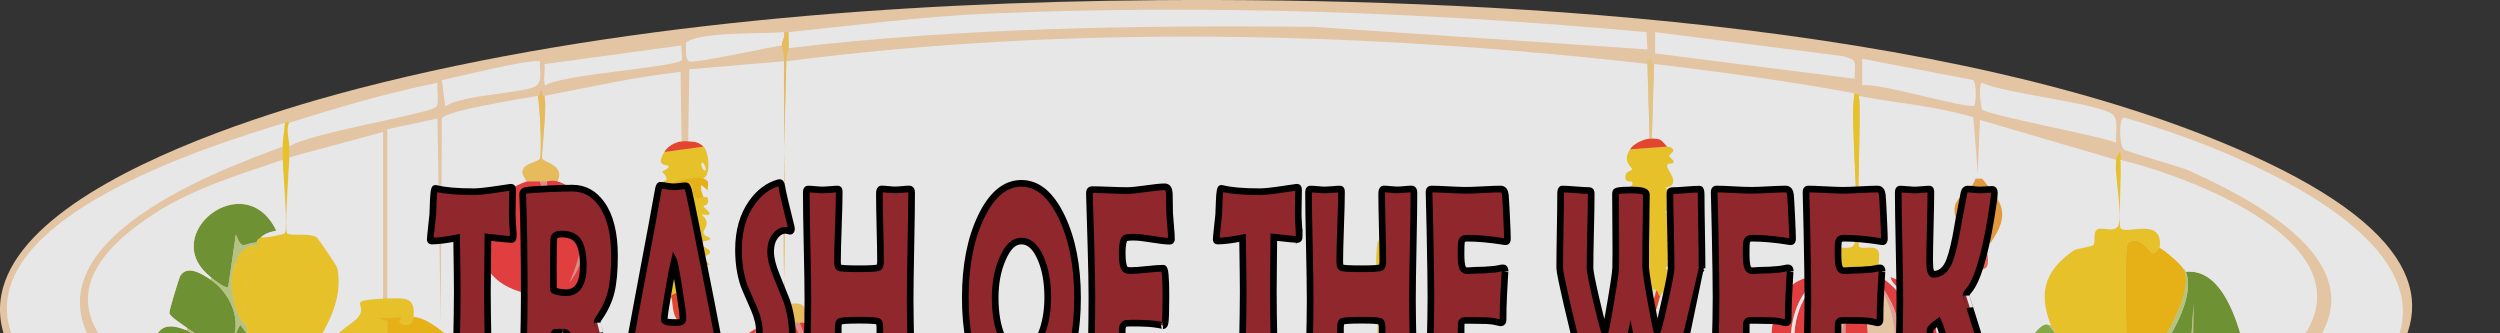 <?xml version="1.0" encoding="UTF-8"?>
<svg id="Layer_1" data-name="Layer 1" xmlns="http://www.w3.org/2000/svg" viewBox="0 0 750 100"><rect x="0" y="0" width="750" height="100" fill="#333333" stroke="none"/>
  <defs>
    <style>
      .cls-1 {
        fill: #f9a63d;
      }

      .cls-2 {
        fill: #fff;
      }

      .cls-3 {
        fill: #f84042;
      }

      .cls-4 {
        fill: #fae574;
      }

      .cls-5 {
        fill: #769e33;
      }

      .cls-6 {
        opacity: .88;
      }

      .cls-7 {
        isolation: isolate;
      }

      .cls-8 {
        fill: #f71a16;
      }

      .cls-9 {
        fill: #90272d;
        stroke: #000;
        stroke-miterlimit: 10;
        stroke-width: 2px;
      }

      .cls-10 {
        fill: #f6aca3;
      }

      .cls-11 {
        fill: #f87e7f;
      }

      .cls-12 {
        fill: #fbd7b2;
      }

      .cls-13 {
        fill: #f97362;
      }

      .cls-14 {
        fill: #8eb84a;
      }

      .cls-15 {
        fill: #f69892;
      }

      .cls-16 {
        fill: #fdcd61;
      }

      .cls-17 {
        fill: #fbf0dc;
      }

      .cls-18 {
        fill: #fbf3fa;
      }

      .cls-19 {
        fill: #fed428;
      }

      .cls-20 {
        fill: #fdc212;
      }

      .cls-21 {
        fill: #c4d68c;
      }

      .cls-22 {
        fill: #fbd68e;
      }

      .cls-23 {
        fill: #fa492d;
      }

      .cls-24 {
        fill: #fccb96;
      }
    </style>
  </defs>
  <g class="cls-6">
    <path class="cls-12" d="M346.76.05c96.08-.74,238.65,5.93,328.31,46.34,106.51,48.01,12.54,91.99-41.86,107.87-103.77,30.29-234.63,34.99-341.39,29.57-63.15-3.21-231.65-19.09-279.26-66.32C-39.16,66.2,84,32.62,108.05,26.42,183.31,7.02,269.69.65,346.76.06h0Z"/>
    <path class="cls-2" d="M85.49,36.81c-.07,2.49-.66,4.65-.66,7.19-20.08,7.38-85.85,31.43-50.68,67.12,39.36,39.95,185.61,55.57,238.71,59.13,96.21,6.44,203.15,3.41,298.22-15.18,38.43-7.52,205.6-50.14,85.67-103.87-2.94-1.32-18.83-5.62-19.62-6.39-1.26-1.23-1.62-8.85,0-9.59,47.19,13.46,135.88,53.94,43.16,99.08-108.56,52.86-313.68,53.76-430.99,43.95-55.75-4.66-191.04-21.04-234.13-61.53C-32.52,71.91,63.65,43.63,85.48,36.81h0Z"/>
    <path class="cls-2" d="M236.56,14.43c.16-1.55-.11-3.23,0-4.79,19.48-1.99,40.29-4.74,60.5-5.59,65.61-2.78,131.49-.38,196.85,5.59l.33,5.19-100.39-6.79c-52.51-.47-105.06.23-157.29,6.39h0Z"/>
    <path class="cls-19" d="M86.8,36.81c-1.12,2.15.05,4.94,0,7.19-.02,1.13.02,2.2,0,3.19-.05,3.31-1.51,21.29-.66,22.77.56.96,6.53-.2,8.83,1.2.43.27,6.09,8.61,6.21,9.19,2.14,10.39-4.18,19-8.5,26.77-2.53,1.53-1.84,2.31-1.96,2.39-1.55,1.06-5.2,4.39-6.87,3.99-.58-.14-7.69-9.35-8.18-10.39-.09-.2-.6-1.44-.66-1.6-.46-1.32-1.12-2.62-1.31-3.99-1.03-7.67.65-14.89,2.62-21.97-1.21-1.05-6.38,5.47-6.54,5.99,1.14-5.26,3.42-8.38,8.18-7.99l-.98-.8c-.01-.98.84-1.2,1.31-1.6,1.13.41,6.98-.83,7.19-1.2.94-1.62-.6-18.79-.66-21.97-.02-1.25,0-2.73,0-3.99,0-2.54.58-4.7.66-7.19,1.17-.37.95.11,1.31,0h0Z"/>
    <path class="cls-12" d="M234.6,13.63c.01.59.73,2.73.66,4.79l-28.45,2.39-.33,21.57c-.63-.04-1.33-.07-1.96,0l-.33-20.78c-13.74,1.51-27.29,4.6-40.88,7.19-.91.18-.53-1.68-.98-1.6-.55.11.08,1.39-.98,1.6-3.78.75-27.95,4.37-28.78,6.79l-.33,61.93-.98-61.93-15.04,3.19v50.74c-.43-.03-.88-.03-1.31,0v-49.94l-28.12,7.59c.02-.99-.02-2.07,0-3.19,5.17-3.93,42.62-9.95,44.15-11.98.82-1.09.08-5.49.33-7.19.61-.13.7-.68,1.31-.8l.98,7.99c4.46-3.68,24.81-4.02,27.47-6.39,1.9-1.69.63-5.04.98-7.19.27.1,1.28.72,1.31.8.43,1.2-.58,5.66.33,6.39,4.72-3.33,39.76-5.46,40.88-7.59.3-.59-.3-3.85,0-4.39.04-.07,1.12-.62,1.31-.8.09,1.46-.49,4.99.98,5.59,1.63.67,24.1-4.29,27.8-4.79h0Z"/>
    <path class="cls-2" d="M496.53,9.64l56.24,7.19c4.48,1.24,3.7,1.19,3.6,6.79l-59.84-7.59s0-6.39,0-6.39Z"/>
    <path class="cls-2" d="M131.27,24.82c-.25,1.7.49,6.1-.33,7.19-1.52,2.04-38.98,8.06-44.15,11.98.05-2.25-1.12-5.05,0-7.19,15.55-4.77,27.93-8.58,44.47-11.98h0Z"/>
    <path class="cls-2" d="M594.63,24.82c6.42,3.22,35.34,6.11,39.24,9.59,1.85,1.65.66,6.03.98,8.39-4.91-2.01-38.73-8.27-40.22-9.99-.39-.45-1.22-7.69,0-7.99Z"/>
    <path class="cls-2" d="M204.52,13.63c-.3.55.3,3.81,0,4.39-1.11,2.13-36.16,4.27-40.88,7.59-.91-.74.1-5.19-.33-6.39l41.2-5.59h0Z"/>
    <path class="cls-2" d="M558.66,17.63l33.35,6.39c1.02,1.12.77,7.03.33,7.59-1.18,1.5-29.44-7.1-33.68-5.99v-7.99h0Z"/>
    <path class="cls-2" d="M162.01,18.43c-.34,2.15.91,5.5-.98,7.19-2.67,2.38-23.01,2.71-27.47,6.39l-.98-7.99c4.49-.9,26.89-6.55,29.43-5.59h0Z"/>
    <path class="cls-2" d="M235.25,9.64c.34,1.67-.69,2.49-.66,3.99-3.7.5-26.17,5.47-27.8,4.79-1.47-.6-.89-4.13-.98-5.59,3.46-3.4,24.13-2.63,29.43-3.19h0Z"/>
    <path class="cls-19" d="M114.92,89.54c.43-.03.88-.03,1.31,0,3.52.23,8.71-1.48,7.85,5.59-.33,2.67-2.41,2.9-4.25,1.6l.66-1.6-7.52.4,3.27.8v41.95c-10.75-2.03-12.47-4.9-20.27-13.58-.05-.13-.76-1.1-1.31-2.39l-3.92-12.78c.12-.08-.57-.87,1.96-2.39.9-.54,1.41-1.75,2.29-1.6.42.77,1.06,1.1,1.63,1.6,1.92,1.64,3.25,6.06,4.58,8.39l-.33,10.79c3.51-5.88,1.54-15.7-3.6-19.18.33-6.39,8.64-9.55,10.46-12.38,2.43-3.78-4.17-4.45,7.19-5.19h0Z"/>
    <path class="cls-14" d="M614.58,97.54l15.69,19.58-11.45,13.18-.98-20.38v21.57l-8.5-3.99,8.5,7.59c-3.17.88-24.12,7.95-24.85,5.19l6.87-18.78,8.18,4.39c-1.6-3.07-7.36-3.97-7.19-7.99.08-1.89,10.03-22.81,13.74-20.38h0Z"/>
    <path class="cls-20" d="M647.93,74.36c1.53.73,6.39,4.91,7.19,6.39,3.66,8-8.54,23.42-8.5,27.17-1.53,2.39-3.05,4.79-4.58,7.19-1.65,1.09-1.5,2.52-3.92,2.39.27-5.66-1.29-43.67.33-44.75,3.51-2.35,6.46,2.97,7.19,3.19,1.03.31,2.17-1.66,2.29-1.6h0Z"/>
    <path class="cls-3" d="M162.01,54.39c3.54,10.59,2.09,22.68,0,33.56-1.24-.03-2.79.21-3.92,0-.21-.04-.44.05-.66,0-19.84-4.62-16.24-28,.66-33.56.19-.06,3.25.02,3.92,0Z"/>
    <path class="cls-5" d="M672.78,102.33c-3.5,2.69-6.75,5.35-9.81,8.79-.86.5-4.9,3.59-5.23,2.79l.33-22.77-1.63,24.37c-.4.91-9.78-4.17-9.81-7.59,3.88-6.07,12.11-18.39,9.16-26.37,9.74-.9,14.4,11.39,17.01,20.78h0Z"/>
    <path class="cls-5" d="M78.29,71.17c-.46.4-1.32.62-1.31,1.6-3.94.07-4.18,2.78-6.21-2.39l-2.29,15.58c-.64,1.01-4.5-2.23-5.23-2.79-16.22-12.69,10.28-33.51,19.62-13.98-.2.33-2.45.19-4.58,2h0Z"/>
    <path class="cls-14" d="M156.12,134.29c-.87,2.15-12.44,5.57-13.08,4.39,1.14-5.84,4.08-13.76,2.95-19.58l-3.6,19.58c-.54.73-5.84-5.9-5.89-6.39-.07-.7,3.59-12.62,3.92-13.18.1-.16,2.47-2.31,2.62-2.39,9.99-5.94,11.91,8.99,13.08,17.58h0Z"/>
    <path class="cls-5" d="M63.25,83.95c5.43,3.6,9.94,12.02,5.89,19.58-1.33,2.48-10.99-3.66-13.08-5.19-1.08-.79-4.97-3.21-5.23-4.39-.14-.63,2.97-10.72,3.27-11.19,2.19-3.36,6.49-.57,9.16,1.2h0Z"/>
    <path class="cls-5" d="M56.06,99.13c.83.33,11.52,6.84,11.77,7.59.46,1.39-2.64,7.46-3.6,7.59-1.64.23-3.69-5.63-7.52,3.19-1.92-.97-12.72-6.17-13.08-7.59,2.92-9.24,3.38-14.44,12.43-10.79h0Z"/>
    <path class="cls-14" d="M639.43,127.9c-6.76,2.56-13.37,5.19-20.27,7.19-.89-2.81,11.77-18.08,12.75-18.38,2.67-.79,7.47,7.77,7.52,11.19Z"/>
    <path class="cls-3" d="M549.83,82.35v.8c-8.46,5.53-7.72,33.36.66,39.95-.35-.13-1.02.14-1.31,0-14.3-6.85-15.14-35.45.66-40.75h0Z"/>
    <path class="cls-5" d="M656.43,120.71c-5.12,2.45-9.81,4.36-15.04,6.39l-5.89-9.19c.43-1.61,2.24,3.95,6.54-2.79,1.75-1.15,2.75-4.23,4.9-3.99.65.07,11.25,7.16,9.48,9.59h0Z"/>
    <path class="cls-3" d="M564.22,123.1c-.02-.05-.77.12-.66-.8,4.77-3.39,6.46-18.27,5.89-24.37-.75-8-6.06-12.27-6.54-15.58,15.42,8.36,15.51,30.52,1.31,40.75h0Z"/>
    <path class="cls-19" d="M564.22,123.1c3.27,8.7-2.21,7.09-3.92,8.79-.18.18-.25-.18-.66.8h-5.23c-.36-1.04-.51-.66-.66-.8-1.89-1.91-5.96,3.05-4.58-8.79.29.14.96-.13,1.31,0s.92-.1,1.31,0c.87.23,1.85-.01,1.96,0,.43.05.88-.01,1.31,0,1.3.04,1.14.22,2.62,0,.42-.06.9.09,1.31,0,.79-.18,1.97.25,2.62,0,.69-.26,1.13-.21,1.96-.8-.12.92.63.75.66.8Z"/>
    <path class="cls-5" d="M673.43,103.93c.62,2.69,3.12,5.32.98,7.99-.61.77-13.99,7.79-16.02,8.79-2.38-4.56,2.15-6.86,4.58-9.59,3.67-2.14,6.7-5.34,10.46-7.19Z"/>
    <path class="cls-5" d="M88.76,130.3c-3.72-1.1-7.45-2.66-11.12-3.99-1.65-3.87,7.88-13.64,9.48-12.78l1.63,16.78h0Z"/>
    <path class="cls-3" d="M238.52,141.48c-.7,3.21.07,11.94.66,15.58-11.52,4.71-5.89-8.02-7.19-16.38,1.71-1.02,6.8-1.9,6.54.8h0Z"/>
    <path class="cls-21" d="M638.12,117.51c2.43.12,2.27-1.31,3.92-2.39-4.29,6.75-6.12,1.19-6.54,2.79l5.89,9.19c-.63.24-1.28.54-1.96.8-.05-3.41-4.85-11.98-7.52-11.19-.98.29-13.64,15.56-12.75,18.38-1.71.5-1.24-.02-1.31,0l-8.5-7.59,8.5,3.99v-21.57l.98,20.38,11.45-13.18-15.69-19.58h.66c1.03,2.59,11.43,15.57,13.41,16.78.59.36,8.99,3.17,9.48,3.19h0Z"/>
    <path class="cls-21" d="M140.42,119.11c-.34.57-3.99,12.49-3.92,13.18.05.49,5.35,7.12,5.89,6.39l3.6-19.58c1.14,5.81-1.8,13.74-2.95,19.58.63,1.18,12.21-2.25,13.08-4.39.32,2.35,0,2.28,0,2.39-3.54,2.21-12.97,1.74-13.74,7.19-.1-.02.08.45-1.96,0,3.41-1.14-3.73-10.3-4.25-10.39-.49-.09-6.95,6.63-7.52,7.99-.76-.27-1.67.25-2.62-.8,4.19-3.11,10.31-6.79,11.77-13.18s-1.59-15.66.66-19.98l1.96,11.59h0Z"/>
    <path class="cls-14" d="M94.64,122.3c.55,1.29,1.26,2.27,1.31,2.39,1.15,2.99,1.25,2.88,0,5.99,3.16-2.97,5.15-1.44,5.56,3.59-3.85-1.89-8.08-2.83-12.1-3.99l-.66-17.98c1.51,2.41,4.86,7.59,5.89,9.99Z"/>
    <path class="cls-14" d="M156.12,136.69c.2,2.82,2.34,8.14.33,10.39-1.46.85-11.71-2.77-14.06-3.19.76-5.46,10.19-4.98,13.74-7.19h0Z"/>
    <path class="cls-16" d="M240.49,132.69c3.29,6.01-1.13,4.99-1.96,8.79.26-2.7-4.83-1.82-6.54-.8-.38-2.44-3.99-3.28-2.62-7.99.76.18,2.43.11,3.27,0s1.76.07,2.62,0l.66-.8c1.32,1,3.12,1.07,4.58.8h0Z"/>
    <path class="cls-15" d="M231.99,97.54c-6.02,7.13-5.82,27.6.66,35.16-.84.11-2.51.18-3.27,0-1.61-.38-1.86-1.2-2.62-1.6-10.77-14.92-8.33-19.4.66-32.76.35-.52.63-.76.66-.8.43-.02.88.04,1.31,0-11.3,10.99-11.71,26.1,1.63,34.36-6.54-11.11-5.22-23.94.33-35.16.45-.13.74.23.66.8h0Z"/>
    <path class="cls-5" d="M140.42,143.88c-3.55-.79-8.46-1.23-11.77-2.39.57-1.37,7.03-8.08,7.52-7.99.52.09,7.67,9.25,4.25,10.39h0Z"/>
    <path class="cls-21" d="M662.97,111.12c-2.43,2.73-6.96,5.03-4.58,9.59-.45.22-1.5-.22-1.96,0,1.77-2.42-8.83-9.52-9.48-9.59-2.15-.23-3.16,2.85-4.9,3.99,1.53-2.4,3.04-4.79,4.58-7.19.03,3.43,9.41,8.5,9.81,7.59l1.63-24.37-.33,22.77c.33.8,4.37-2.29,5.23-2.79h0Z"/>
    <path class="cls-11" d="M559.64,132.69c-.91,2.23,0,10.04-.66,12.78-.94.17-2.99.17-3.92,0-1.31-3.99.76-8.71-.66-12.78h5.23Z"/>
    <path class="cls-3" d="M164.62,95.14c-.41,2.6.47,6.73,0,9.19-.68,3.56-3.32-.88-4.25,2-2.18-3.4-.56-7.57-1.63-12.78l5.89,1.6h0Z"/>
    <path class="cls-10" d="M562.91,81.55c.04.26-.04.54,0,.8.48,3.31,5.79,7.58,6.54,15.58.57,6.1-1.11,20.98-5.89,24.37-.83.59-1.27.54-1.96.8,9.13-10.24,9.93-32.98-1.96-40.75l3.27-.8h0Z"/>
    <path class="cls-21" d="M655.78,81.55c2.95,7.97-5.27,20.3-9.16,26.37-.04-3.75,12.16-19.17,8.5-27.17.03.05.26-.27.66.8h0Z"/>
    <path class="cls-21" d="M673.43,103.93c-3.77,1.85-6.8,5.05-10.46,7.19,3.07-3.44,6.31-6.1,9.81-8.79.18.67.5.93.66,1.6h0Z"/>
    <path class="cls-2" d="M114.92,89.54c-11.37.74-4.77,1.41-7.19,5.19-1.82,2.83-10.14,5.99-10.46,12.38h-.66c-.58-.49-1.22-.83-1.63-1.6-.88-.15-1.39,1.05-2.29,1.6,4.32-7.77,10.65-16.38,8.5-26.77-.12-.58-5.78-8.92-6.21-9.19-2.29-1.4-8.27-.23-8.83-1.2-.86-1.48.6-19.46.66-22.77l28.12-7.59v49.94h0Z"/>
    <path class="cls-19" d="M73.72,97.54c-3.43-2.57-5.1-12.19-3.92-15.98.16-.52,5.33-7.05,6.54-5.99-1.96,7.08-3.64,14.3-2.62,21.97h0Z"/>
    <g>
      <path class="cls-19" d="M636.16,47.99c.46,2.89-.61,19.33,0,20.38,1.36,2.35,13.06-3.67,11.77,5.99-.12-.06-1.26,1.91-2.29,1.6-.73-.22-3.68-5.55-7.19-3.19-1.62,1.08-.06,39.08-.33,44.75-.49-.02-8.89-2.83-9.48-3.19-1.97-1.2-12.38-14.19-13.41-16.78-4.26-10.74-.82-17.05,6.87-22.37.81-.56,5.57-1.2,5.89-1.6.8-1-.35-3.91,1.31-4.79,1.24-.67,5.35,1.18,6.21-1.2,1.3-3.58-1.37-15.72-.66-19.58.43-2.28,1.64-3.63,1.31,0h0Z"/>
      <path class="cls-19" d="M622.75,76.76c3.43-.05-2.56,8.37-2.95,11.59-.61,5.07,1.24,9.81.98,14.78-7.66-7.22-6.36-20.8,1.96-26.37h0Z"/>
    </g>
    <path class="cls-3" d="M235.25,97.54v35.16c-.86.07-1.77-.11-2.62,0-6.47-7.55-6.67-28.03-.66-35.16,1.31-1.56,2.86.1,3.27,0Z"/>
    <path class="cls-3" d="M229.37,97.54c1.19-.12,1.27-.6,1.96-.8-5.55,11.21-6.86,24.05-.33,35.16-13.34-8.26-12.93-23.37-1.63-34.36h0Z"/>
    <path class="cls-3" d="M558.33,83.15c2.11,13.1,3.6,27.21-.66,39.95-1.47.22-1.32.04-2.62,0-2.79-12.3-3.57-28.88.66-40.75,1.6-.09,1.82.63,2.62.8h0Z"/>
    <path class="cls-15" d="M555.72,82.35c-4.22,11.87-3.44,28.45-.66,40.75-.43-.01-.88.05-1.31,0v-40.75c.62-.12,1.32.03,1.96,0Z"/>
    <g>
      <path class="cls-20" d="M124.07,95.14c5.86-.06,18.28,12.24,19.95,18.38.56,2.05-.6,1.72-.98,3.19-.15.09-2.52,2.23-2.62,2.39l-1.96-11.59c-2.25,4.32.84,13.46-.66,19.98s-7.59,10.07-11.77,13.18c-.81.03-.78-.86-.66-1.6.05-.33,2.89-.77,1.63-2.39-1.47.38-1.52,2.35-1.63,2.39-3.31,1.45-5.99-.2-9.16-.8v-41.95l-3.27-.8,7.52-.4-.66,1.6c1.84,1.3,3.93,1.07,4.25-1.6h0Z"/>
      <path class="cls-19" d="M124.4,103.93c2.64,8.73,1.33,17.9.33,26.77l-2.95,7.59c2.74-9.6,3.13-19.05,2.95-29.17,0-.32-2.48-1.5-.33-5.19h0Z"/>
      <path class="cls-2" d="M125.38,139.09c.12-.05.16-2.02,1.63-2.39,1.26,1.63-1.58,2.07-1.63,2.39Z"/>
    </g>
    <path class="cls-4" d="M96.61,107.13h.66c5.13,3.47,7.11,13.3,3.6,19.18l.33-10.79c-1.32-2.33-2.66-6.75-4.58-8.39Z"/>
    <g>
      <path class="cls-19" d="M500.12,44c.08.09,1.44-.19,1.96,1.2.06.16-1.32,1.36-1.31,1.6.01.32,1.29,1.27,1.31,1.6.07,1.47-2.01-.07-1.96,1.6.03,1.03,4.63,5.61-.66,6.39,3.05.71,3.94,6.84,0,7.19,2.29.48,2.96,4.85,2.62,7.99-.03.26-2.01.88-1.96,1.6.02.31,1.85.7,1.96,1.6.44,3.54-4.47,3.38,0,4.79-5.97.86,1.53,1.79,0,5.59-.12.29-2.28.87-3.92,3.59-.92-.08-.3-.93-1.31-1.6-1.6-1.07-2.7.39-3.92.8-.71.24-.58-1.82-1.96.8-1.63-3.13-3.47-1.97-3.27-6.79.03-.82,1.88-1.26,1.96-1.6.16-.65-2.09-.19-1.63-5.19.11-1.18,4.01-1.33-.33-2.79,4.27-2.02-.03-1.92,0-3.19.02-.78,1.99-1.38,1.96-1.6-.1-.75-1.08,1.03-1.31-3.59.44,1.19,1.86.72,1.31-1.2-.49-.79-1.45.83-1.31,1.2-.09-1.88-.86-4.81-.66-6.79.11-1.04,2.41-1.05,1.96-2.39-.26-.78-2.62.42-1.96-2.39.21-.92,1.96-1.32,1.96-1.6,0-.47-3.17-2.34-.66-5.99l11.12-.8h0Z"/>
      <path class="cls-17" d="M496.85,87.15c-.9,4.75-3.02,7.27-3.92.8,1.22-.41,2.32-1.87,3.92-.8Z"/>
      <path class="cls-2" d="M488.35,63.98c-.14-.36.82-1.99,1.31-1.2.56,1.91-.86,2.38-1.31,1.2Z"/>
      <polygon class="cls-18" points="500.45 69.57 501.43 69.97 500.45 71.17 500.12 70.77 500.45 69.57"/>
    </g>
    <path class="cls-17" d="M207.13,88.74c.06,1.5-1.34,4.96-2.95,3.99l-.98-4.79c1.74-.15,3.73.83,3.92.8h0Z"/>
    <g>
      <path class="cls-19" d="M211.06,44c1.59,1.53,2.41,8.34,0,9.59-2.25-.95-14.89,1.3-9.48,4.79,3.68,2.38,5.55-3.34,5.89-3.19.85.37-1.08,5.53,3.6,3.99.02.08,1.16-.29,1.31.4.53,2.39-1.36,2.01-1.31,2.39s4.58,3.37-.66,2.39c3.25,2.66.52,4.35.66,5.59.09.89,1.81,1.2,1.96,1.6.36.93-2.91.64-2.62,1.6.33,1.05,2.6,1.59,2.62,2.39.03,1.99-3.84.43,0,3.99-5.11.09,3.44,7.19-3.92,9.19-.59.16-1.34-.11-1.96,0-.2.03-2.18-.95-3.92-.8-.99.08-1.17.27-1.96.8-.44-1.02-2.94-1.16-3.27-2.79-.12-.58-.13-11.41,0-11.98.18-.8,1.6.02,1.96-.8.68-1.56-1.79-.94-1.96-1.6-1.1-4.2,1.77-3.52,1.96-3.99.52-1.29-1.83-1.35-1.96-2.39-.51-3.9,1.96-4.49,1.96-4.79,0-.25-1.95-.81-1.96-1.6-.09-4.92,1.9-4.48,1.96-4.79.23-1.26-1.35-2.1-1.31-2.39.03-.22,2.11-1,1.96-1.6-.2-.81-4.22.45-1.31-4.39l11.77-1.6h0Z"/>
      <path class="cls-20" d="M211.06,53.59c2.12.89,1.2,1.26,1.31,3.59l-1.96-1.6c-.42,1.62.43,2.53.66,3.59-4.67,1.54-2.75-3.63-3.6-3.99-.34-.15-2.21,5.57-5.89,3.19-5.41-3.5,7.23-5.74,9.48-4.79h0Z"/>
      <path class="cls-23" d="M204.52,42.4c.63-.07,1.33-.04,1.96,0,1.82.12,3.06.14,4.58,1.6l-11.77,1.6c1.13-1.89,3.39-2.99,5.23-3.19h0Z"/>
      <path class="cls-2" d="M210.73,48.79c.43-.07,1.57,2.25.66,2.39-.43.07-1.57-2.25-.66-2.39Z"/>
    </g>
    <g>
      <path class="cls-3" d="M237.87,96.74c6.74,10.53,6.74,23.83,1.63,35.16,7.44-10.3,4.8-23.94.33-35.16.39.1.96-.12,1.31,0,5.74,2.01,14,12.39,13.08,20.38-.67,5.82-9.04,14.72-13.74,15.58-1.46.27-3.25.2-4.58-.8l.66-35.16c.43-.01.89-.05,1.31,0h0Z"/>
      <path class="cls-15" d="M239.83,96.74c4.48,11.22,7.12,24.86-.33,35.16,5.1-11.32,5.1-24.62-1.63-35.16.63.07,1.36-.16,1.96,0h0Z"/>
      <path class="cls-15" d="M235.91,131.89l-.66.8v-35.16c.66-.16.74-.78,1.31-.8l-.66,35.16h0Z"/>
      <path class="cls-15" d="M242.78,99.13c10.05,7.78,10.46,21.17,1.31,30.37l4.9-9.19c2.59-9.73-1.93-14.14-6.21-21.18h0Z"/>
    </g>
    <g>
      <path class="cls-3" d="M167.24,54.39c13.69,4.52,17.12,24.72,3.6,32.76-3.9,2.32-4.86.73-8.18.8,3.32-10.99,2.86-22.24,1.31-33.56.45.04,1.37-.62,3.27,0h0Z"/>
      <path class="cls-15" d="M163.97,54.39c1.55,11.32,2.01,22.57-1.31,33.56-.22,0-.44,0-.66,0,2.09-10.87,3.54-22.97,0-33.56.64-.02,1.32-.05,1.96,0Z"/>
      <path class="cls-15" d="M170.83,58.38c6.04,6.79,5.85,19.53,0,26.37,4.36-9.92,4.83-16.47,0-26.37h0Z"/>
    </g>
    <g>
      <path class="cls-21" d="M76.98,72.77l.98.8c-4.75-.4-7.03,2.74-8.18,7.99-1.17,3.79.5,13.42,3.92,15.98.18,1.37.85,2.67,1.31,3.99l-2.95-3.99c-3.3,5.44-2.68,12.95-6.87,17.98l10.14,5.99.98-12.38h-6.54c1.86-2.56,6.73-.92,5.89-5.99.48,1.03,7.59,10.25,8.18,10.39,1.67.4,5.32-2.93,6.87-3.99l3.92,12.78c-1.02-2.4-4.37-7.57-5.89-9.99l.66,17.98c-.2-.06-.45.06-.66,0l-1.63-16.78c-1.6-.86-11.14,8.92-9.48,12.78-.69-.25-1.35-.57-1.96-.8,1.74-2.96-11.41-8.31-12.1-7.99l.98,3.19c-2.59-1.17-5.27-1.9-7.85-3.19,3.83-8.82,5.88-2.97,7.52-3.19.96-.13,4.06-6.2,3.6-7.59-.25-.75-10.94-7.26-11.77-7.59v-.8c2.09,1.53,11.75,7.68,13.08,5.19,4.05-7.56-.45-15.97-5.89-19.58v-.8c.73.57,4.6,3.81,5.23,2.79l2.29-15.58c2.03,5.18,2.28,2.47,6.21,2.39h0Z"/>
      <path class="cls-5" d="M75.68,125.5c-3.75-1.41-7.44-3.13-11.12-4.79l-.98-3.19c.69-.32,13.84,5.03,12.1,7.99h0Z"/>
      <path class="cls-5" d="M75.02,101.53c.05.16.56,1.4.66,1.6.85,5.07-4.03,3.43-5.89,5.99h6.54l-.98,12.38-10.14-5.99c4.19-5.03,3.56-12.54,6.87-17.98l2.95,3.99h0Z"/>
      <polygon class="cls-5" points="77.31 107.13 82.87 113.91 77.97 120.71 77.31 107.13"/>
    </g>
    <g>
      <path class="cls-2" d="M494.24,19.23l.66,22.37c-1.79.18-4.62,1.35-5.89,3.19-2.51,3.65.66,5.52.66,5.99,0,.27-1.75.67-1.96,1.6-.66,2.82,1.7,1.62,1.96,2.39.45,1.35-1.85,1.36-1.96,2.39-.2,1.98.56,4.91.66,6.79.23,4.62,1.21,2.85,1.31,3.59.03.22-1.95.82-1.96,1.6-.03,1.28,4.27,1.17,0,3.19,4.33,1.46.43,1.62.33,2.79-.45,5,1.8,4.54,1.63,5.19-.08.34-1.93.78-1.96,1.6-.2,4.83,1.64,3.66,3.27,6.79.46.89.28,5.65,2.29,6.39,3.82,1.41,3.95-4.81,4.9-6.39,1.65-2.73,3.81-3.31,3.92-3.59,1.53-3.8-5.97-4.73,0-5.59-4.47-1.41.44-1.26,0-4.79-.11-.9-1.94-1.29-1.96-1.6-.05-.72,1.93-1.34,1.96-1.6.34-3.14-.33-7.51-2.62-7.99,3.94-.35,3.05-6.48,0-7.19,5.28-.78.68-5.36.66-6.39-.04-1.67,2.03-.12,1.96-1.6-.02-.33-1.29-1.28-1.31-1.6,0-.24,1.37-1.44,1.31-1.6-.52-1.39-1.88-1.11-1.96-1.2-1.98-2.09-1.63-2.36-4.58-2.39l.66-22.37c20.08,2.36,40.23,5.12,60.17,8.79-1.55,8.38,2.05,39.45,0,45.14-.94,2.63-6.21-.23-7.19,2.39l.66,6.79c-15.8,5.3-14.96,33.91-.66,40.75-1.38,11.84,2.69,6.88,4.58,8.79l-.66,13.18c1.09,2.02,1.33.28,1.96.4.94.17,2.99.17,3.92,0,.63-.11.87,1.63,1.96-.4l-.66-13.18c1.72-1.7,7.19-.09,3.92-8.79,14.21-10.23,14.11-32.39-1.31-40.75-.04-.26.04-.54,0-.8-.05-.3,1.3-4.2.66-5.99-.86-2.37-5.18-.38-5.89-1.6-1.06-1.85.81-39.55,0-45.14,11.42,2.17,23.06,3.02,34.33,6.39l1.31,16.78.66-15.98,40.88,11.98c-.72,3.85,1.95,16,.66,19.58-.86,2.38-4.97.53-6.21,1.2-1.66.89-.51,3.79-1.31,4.79-.32.4-5.08,1.03-5.89,1.6-7.69,5.33-11.13,11.64-6.87,22.37h-.66c-3.71-2.43-13.66,18.49-13.74,20.38-.17,4.02,5.59,4.92,7.19,7.99l-8.18-4.39-6.87,18.78c.73,2.76,21.68-4.32,24.85-5.19.06-.02-.41.5,1.31,0,6.91-1.99,13.51-4.63,20.27-7.19.68-.26,1.34-.56,1.96-.8,5.23-2.04,9.93-3.94,15.04-6.39.46-.22,1.51.22,1.96,0,2.03-1,15.41-8.02,16.02-8.79,2.15-2.68-.36-5.3-.98-7.99-.15-.67-.47-.93-.66-1.6-2.61-9.38-7.26-21.67-17.01-20.78-.39-1.07-.63-.75-.66-.8-.8-1.49-5.66-5.67-7.19-6.39,1.29-9.66-10.41-3.64-11.77-5.99-.61-1.04.46-17.48,0-20.38,17.11,3.93,79.85,25.39,51.99,56.73-40.03,45.05-202.22,60.23-258.33,63.12-91.61,4.72-196.34,1.32-286.45-18.38-21.21-4.64-170.19-38.46-96.79-85.5,11.8-7.56,25.49-11.66,38.26-15.98.05,3.18,1.59,20.36.66,21.97-.21.36-6.07,1.61-7.19,1.2,2.13-1.81,4.38-1.67,4.58-2-9.34-19.53-35.84,1.3-19.62,13.98v.8c-2.67-1.77-6.96-4.55-9.16-1.2-.3.46-3.41,10.56-3.27,11.19.26,1.18,4.15,3.6,5.23,4.39v.8c-9.05-3.65-9.5,1.55-12.43,10.79.36,1.42,11.16,6.63,13.08,7.59,2.58,1.29,5.26,2.02,7.85,3.19,3.68,1.66,7.37,3.38,11.12,4.79.61.23,1.28.55,1.96.8,3.67,1.34,7.4,2.9,11.12,3.99.2.06.45-.06.66,0,4.02,1.17,8.25,2.1,12.1,3.99-.41-5.04-2.4-6.56-5.56-3.59,1.25-3.12,1.15-3,0-5.99,7.8,8.68,9.52,11.55,20.27,13.58,3.17.6,5.84,2.25,9.16.8-.12.74-.16,1.63.66,1.6.95,1.05,1.85.53,2.62.8,3.31,1.16,8.22,1.6,11.77,2.39,2.04.45,1.86-.02,1.96,0,2.35.43,12.6,4.05,14.06,3.19,2.01-2.24-.13-7.56-.33-10.39,0-.12.32-.05,0-2.39-1.17-8.58-3.09-23.51-13.08-17.58.38-1.48,1.54-1.14.98-3.19-1.67-6.14-14.09-18.44-19.95-18.38.86-7.07-4.33-5.36-7.85-5.59v-50.74l15.04-3.19.98,61.93.33-61.93c.83-2.42,25-6.05,28.78-6.79.65,2.84,1.28,17.2.66,18.78-.56,1.41-8.23,1.51-3.92,6.79-16.89,5.56-20.49,28.94-.66,33.56-1.7,3.77,1.24,5.26,1.31,5.59,1.08,5.21-.54,9.38,1.63,12.78.94-2.88,3.58,1.56,4.25-2,.47-2.46-.41-6.59,0-9.19s4.3-2.95,1.63-5.59l-8.18-1.6c1.14.21,2.68-.03,3.92,0,.22,0,.43,0,.66,0,3.31-.07,4.28,1.52,8.18-.8,13.52-8.04,10.1-28.24-3.6-32.76,2.45-4.81-4.29-5.65-4.58-6.79-.34-1.34,1.6-15.68.66-18.78,13.59-2.59,27.14-5.68,40.88-7.19l.33,20.78c-1.85.2-4.1,1.31-5.23,3.19-2.91,4.85,1.1,3.58,1.31,4.39.15.59-1.93,1.38-1.96,1.6-.04.3,1.53,1.14,1.31,2.39-.06.32-2.05-.13-1.96,4.79.01.79,1.96,1.34,1.96,1.6,0,.3-2.48.89-1.96,4.79.14,1.05,2.48,1.11,1.96,2.39-.19.48-3.06-.21-1.96,3.99.17.65,2.64.04,1.96,1.6-.36.82-1.78,0-1.96.8-.13.58-.12,11.4,0,11.98.33,1.63,2.83,1.78,3.27,2.79.91,2.1.03,6.26,2.95,7.99,3.86.21,3.54-4.84,4.9-7.99,7.36-1.99-1.18-9.1,3.92-9.19-3.84-3.57.03-2,0-3.99-.01-.81-2.29-1.35-2.62-2.39-.3-.95,2.97-.66,2.62-1.6-.15-.39-1.87-.71-1.96-1.6-.13-1.24,2.6-2.94-.66-5.59,5.23.97.7-2.01.66-2.39s1.84,0,1.31-2.39c-.15-.69-1.29-.32-1.31-.4-.22-1.07-1.07-1.98-.66-3.59l1.96,1.6c-.1-2.34.81-2.7-1.31-3.59,2.41-1.24,1.59-8.06,0-9.59s-2.76-1.48-4.58-1.6l.33-21.57,28.45-2.39c-.36,9.95,1.06,69.36-.66,72.31-.61,1.04-3.49-.07-4.25.4-1.19.74-.78,4.05-2.29,6.39-.03.04-.3.27-.66.8-14.03,6.78-14.94,25.37-.66,32.76.76.39,1.01,1.22,2.62,1.6-1.38,4.72,2.23,5.55,2.62,7.99,1.31,8.36-4.32,21.09,7.19,16.38-.58-3.64-1.36-12.37-.66-15.58.83-3.79,5.25-2.78,1.96-8.79,4.7-.86,13.06-9.76,13.74-15.58.92-7.99-7.34-18.36-13.08-20.38,2.01-8.44-4.31-4.4-5.23-5.99-1.71-2.95-.28-63.97,0-72.31,85.67-11,172.63-8.9,258.33.8h.02Z"/>
      <path class="cls-16" d="M236.56,9.64c-.11,1.56.16,3.25,0,4.79-.09.84-.59,2.11-.66,3.99-.28,8.34-1.71,69.36,0,72.31.92,1.59,7.24-2.45,5.23,5.99-.34-.12-.92.1-1.31,0-.6-.16-1.33.07-1.96,0-.42-.05-.88-.01-1.31,0-.58.02-.65.64-1.31.8-.41.1-1.96-1.56-3.27,0,.08-.57-.2-.93-.66-.8-.69.2-.78.68-1.96.8-.43.04-.88-.02-1.31,0,1.51-2.34,1.09-5.66,2.29-6.39.76-.47,3.65.64,4.25-.4,1.71-2.95.3-62.36.66-72.31.08-2.06-.64-4.21-.66-4.79-.04-1.5,1-2.32.66-3.99.84-.09.96.03,1.31,0h0Z"/>
      <path class="cls-19" d="M557.68,28.82c.81,5.6-1.06,43.29,0,45.14.7,1.22,5.03-.78,5.89,1.6.65,1.79-.7,5.7-.66,5.99l-3.27.8-.66.8c-.33-1.7-.62,0-.66,0-.8-.17-1.02-.89-2.62-.8-.64.03-1.34-.12-1.96,0-.81.15-1.85.47-2.62.8-.33.14-1.08-.15-1.31,0v-.8l-.66-6.79c.99-2.63,6.25.23,7.19-2.39,2.05-5.69-1.55-36.76,0-45.14,2.23.41,1.18.78,1.31.8h0Z"/>
      <path class="cls-22" d="M496.2,19.23l-.66,22.37c-.22,0-.44-.02-.66,0l-.66-22.37c.08,0-.5-1.77.98-1.6.53.06-.05,1.48.98,1.6h0Z"/>
      <path class="cls-14" d="M186.86,152.67c1.76-2.33-3.48-18.14-4.25-18.38-2.95,4.88-9.67,8.88-10.14,15.18-.1-.02-.79.26-1.96,0,2.8-4.28-6.97-7.61-9.16-8.79.18-.61.46-.99.66-1.6l8.18,5.59,1.96-15.18.66,14.38,8.83-11.98c.93.97.64,2,2.29,1.6,8.59-11.47,16.31-11.42,24.53.4,1.8,2.59,11.27,21.57,8.83,22.77-10.13-.78-20.31-2.47-30.41-3.99h0Z"/>
      <path class="cls-5" d="M288.23,143.88l-14.72,11.98-.66-22.37-1.96,23.17-14.06-11.98c11.24-26.73,20.73-31.14,31.39-.8h0Z"/>
      <path class="cls-14" d="M506.34,123.9c4.51-1.42,6.53,7.42,8.18,11.59.39.99-1.37,2.18-1.31,2.39.25.94,9.56,11.43,9.16,15.98l-32.37,4.39c.01-6.06,2.02-13.82,7.52-10.79-7.45-5.38.84-12.64,7.19-7.19-3.25-3.31-2.26-15.15,1.63-16.38h0Z"/>
      <path class="cls-5" d="M478.54,140.68c-.51.67-12.17,10.17-12.75,9.59l-1.96-18.38.33,17.18c-.91-.16-1.51-.78-2.62-1.2-2.07-3.18-7.29-6.49-8.5-8.79-2.04-3.85,1.46-11.27,3.92-14.78,10.77-15.38,18.25.63,23.54,12.78.02.92-1.42,2.88-1.96,3.59h0Z"/>
      <path class="cls-5" d="M361.15,139.88c10.86-2.68,15.61,14.72,15.69,24.77l-29.1-1.2c1.99-6.41,7.34-22.07,13.41-23.57h0Z"/>
      <path class="cls-14" d="M317,163.86c-2.13-5.11,3.85-7.54,3.92-8.39.04-.42-3.45.37-3.92-.8-.26-.65,1.31-12.31,1.31-14.38l-2.95,16.38c-.36.19-6.38-4.35-6.87-4.79-1.08-1-1.72-3.46-3.27-3.99,15.28-33.9,21.6-7.34,25.51,15.58-.94,2.88-11.71.42-13.74.4h0Z"/>
      <path class="cls-3" d="M416.41,163.86c-1.1,0-4.68,1.69-6.21.8-3.81-2.21-3.2-45.82,2.29-51.94.51.13,1.11-.08,1.63,0,5.96,4.09,5.55,40.44,4.25,48.34-.1.61-.86,3.4-1.96,2.79h0Z"/>
      <path class="cls-3" d="M411.18,112.71c-4.47,12-4.98,25.64-4.58,38.75.07,2.34,2.74,12.33.98,13.18-12.5,6.04-11.24-28.16-8.83-36.35,1.08-3.67,5.8-10.97,8.5-13.18,1.79-1.46,1.42-2,3.92-2.39h0Z"/>
      <path class="cls-3" d="M417.06,112.71c13.97,10.46,16.25,33.34,9.16,50.34-2.69.3-5.08.75-7.85.8,3-16.71,3.35-35.46-2.62-51.14.42.05.89-.08,1.31,0Z"/>
      <path class="cls-3" d="M427.53,163.06c6-16.68,4.56-37.31-7.19-49.54.19.08.47-.09.66,0,14.49,7.05,27.32,34.26,14.39,48.34-3.77,4.1-4.86.89-7.85,1.2h0Z"/>
      <path class="cls-3" d="M407.26,114.31c-9.89,6.66-12.36,23.84-11.12,36.35.52,5.27,7.93,18.61-2.29,13.98-5.4-2.44-6.79-23.8-5.56-29.97,1.42-7.14,11.83-19.81,17.66-21.18.61-.14,1.33-.2,1.31.8h0Z"/>
      <path class="cls-14" d="M452.38,139.88c2.78,3.01,5.46,6.57,9.16,7.99,3.22,4.94,3.94,5.5,3.27,12.78-5.57.37-19.29,6.05-18.97-5.19.07-2.4,4.18-15.85,6.54-15.58h0Z"/>
      <path class="cls-14" d="M465.46,160.66c.36-2.17-.49-6.67,0-8.39.26-.91,12.34-10.47,13.08-10.79.9-.39,2.46-1.21,3.27-.4l5.23,16.78c-.66,2.01-18.74,2.59-21.58,2.79h0Z"/>
      <path class="cls-14" d="M181.63,131.89l-8.83,11.98-.66-14.38-1.96,15.18-8.18-5.59c2.18-6.68,5.33-20.28,13.41-15.98,2.11,1.12,4.91,7.42,6.21,8.79h0Z"/>
      <path class="cls-3" d="M397.12,116.71c.58-.03,1.41-.22,1.63.4-13.18,9.27-16.47,32.08-6.54,46.34-9.97,4.71-12.75-18.75-11.12-27.17,1.24-6.38,10.63-19.25,16.02-19.58Z"/>
      <path class="cls-3" d="M428.51,116.71c13.75,4.35,20.61,18.64,17.33,35.55-.3,1.55-3.98,10.37-4.9,10.79-8.71,3.87-.88-8.35-.33-13.98,1.35-13.7-3.08-24.65-12.1-32.36h0Z"/>
      <path class="cls-5" d="M288.88,145.47c.84,2.72,6.45,15.92,3.6,17.58-6.43-.27-12.87-.47-19.29-.8-1.3-7.45,11-12.87,15.69-16.78Z"/>
      <path class="cls-3" d="M543.61,83.15c.58-.04,1.37-.22,1.63.4-10.92,8.77-10.41,28.45-.33,37.95-18.2-2.25-17.33-37.27-1.31-38.35h0Z"/>
      <path class="cls-5" d="M271.22,161.46c-2.77-.24-18.94-.17-19.95-1.6.24-5.23,3.2-9.16,4.9-13.58,4.13,3.01,9.73,6.77,13.41,10.39.77.76,3.5,3.38,1.63,4.79h0Z"/>
      <path class="cls-3" d="M567.16,83.15c17.29,5.75,19.32,30.27,1.96,38.35l5.56-10.79c1.59-5.91,1-15.38-1.96-20.78-1.48-2.69-4.82-3.97-5.56-6.79h0Z"/>
      <path class="cls-14" d="M186.86,152.67c-4.92-.75-9.58-2.22-14.39-3.19.47-6.31,7.19-10.31,10.14-15.18.77.23,6.01,16.05,4.25,18.38h0Z"/>
      <path class="cls-14" d="M308.5,151.87c3.28,2.92,8.48,7.04,7.19,11.98-2.5-.11-15.72.89-16.35-1.2,1.26-4.71,3.46-8.82,5.23-13.18.89.33,3.3,1.85,3.92,2.39h0Z"/>
      <path class="cls-19" d="M420.99,113.51c-.19-.09-.46.08-.66,0-1.93-.85-1.85-.53-3.27-.8-.41-.08-.89.05-1.31,0-.31-.03-3.21-2.21-3.92,0-.21,0-.45-.03-.66,0-2.51.4-2.13.93-3.92,2.39v-.8c.02-.99-.7-.94-1.31-.8-2.02-11.29,5.96-4.99,7.19-8.39,1.66-4.59-1.5-26.63.33-33.16,2.26,6.89-1.55,27.99.33,33.16,1.24,3.43,10.99-2.94,7.19,8.39h0Z"/>
      <path class="cls-3" d="M227.41,98.33c-8.99,13.37-11.43,17.84-.66,32.76-14.29-7.39-13.38-25.98.66-32.76Z"/>
      <path class="cls-16" d="M163.31,28.82c.95,3.1-.99,17.45-.66,18.78.29,1.14,7.03,1.98,4.58,6.79-1.9-.62-2.82.04-3.27,0-.64-.05-1.32-.02-1.96,0-.67.02-3.73-.06-3.92,0-4.31-5.28,3.36-5.37,3.92-6.79.63-1.58,0-15.94-.66-18.78,1.06-.21.43-1.49.98-1.6.45-.09.07,1.77.98,1.6h0Z"/>
      <path class="cls-21" d="M288.23,143.88c.2.59.47,1,.66,1.6-4.7,3.91-17,9.33-15.69,16.78-1.75-.09-1.86-.79-1.96-.8,1.87-1.41-.86-4.03-1.63-4.79-3.67-3.61-9.28-7.37-13.41-10.39.21-.54.43-1.07.66-1.6l14.06,11.98,1.96-23.17.66,22.37,14.72-11.98h-.01Z"/>
      <path class="cls-14" d="M170.51,149.47c-3.27-.73-7.43-.23-10.79-1.6-2.14-1.63,1.04-5.16,1.63-7.19,2.18,1.18,11.96,4.51,9.16,8.79h0Z"/>
      <path class="cls-10" d="M415.76,112.71c5.97,15.68,5.61,34.43,2.62,51.14-.72.01-1.26,0-1.96,0,1.1.6,1.86-2.18,1.96-2.79,1.29-7.9,1.7-44.26-4.25-48.34-.53-.08-1.13.13-1.63,0-.2-.05-.45,0-.66,0,.71-2.21,3.61-.03,3.92,0h0Z"/>
      <path class="cls-10" d="M420.34,113.51c11.75,12.23,13.19,32.86,7.19,49.54-.83.09-.98-.03-1.31,0,7.09-17,4.82-39.88-9.16-50.34,1.41.27,1.33-.05,3.27.8h0Z"/>
      <path class="cls-21" d="M478.54,140.68v.8c-.74.32-12.82,9.88-13.08,10.79-.49,1.73.36,6.22,0,8.39-.22.01-.44-.01-.66,0,.66-7.29-.05-7.84-3.27-12.78,1.11.42,1.71,1.04,2.62,1.2l-.33-17.18,1.96,18.38c.58.58,12.25-8.92,12.75-9.59h0Z"/>
      <path class="cls-21" d="M317,163.86c-.49,0-.77.02-1.31,0,1.29-4.94-3.91-9.07-7.19-11.98.48.45,6.5,4.98,6.87,4.79l2.95-16.38c0,2.07-1.57,13.73-1.31,14.38.48,1.17,3.96.38,3.92.8-.08.84-6.06,3.28-3.92,8.39h0Z"/>
      <path class="cls-1" d="M164.62,95.14l-5.89-1.6c-.07-.33-3.01-1.82-1.31-5.59.21.05.44-.04.66,0l8.18,1.6c2.66,2.65-1.21,2.9-1.63,5.59h0Z"/>
      <path class="cls-23" d="M203.21,87.95l.98,4.79c1.61.97,3-2.49,2.95-3.99.62-.11,1.37.16,1.96,0-1.36,3.15-1.04,8.2-4.9,7.99-2.92-1.73-2.04-5.89-2.95-7.99.8-.53.98-.71,1.96-.8h0Z"/>
      <path class="cls-13" d="M595.61,73.57c.03,1.02,1.24,3.95.66,5.99-.87,3.04-7.74.04-5.23-5.99.9.42,3.46.39,4.58,0h0Z"/>
      <path class="cls-23" d="M492.93,87.95c.91,6.47,3.02,3.95,3.92-.8,1.01.67.39,1.51,1.31,1.6-.96,1.59-1.08,7.81-4.9,6.39-2.01-.75-1.83-5.51-2.29-6.39,1.39-2.61,1.25-.56,1.96-.8h0Z"/>
      <path class="cls-23" d="M495.54,41.6c2.95.04,2.59.31,4.58,2.39l-11.12.8c1.27-1.84,4.1-3.01,5.89-3.19.21-.02.44,0,.66,0h0Z"/>
      <path class="cls-23" d="M558.98,145.47c.65-2.75-.25-10.56.66-12.78.4-.98.48-.62.66-.8l.66,13.18c-1.09,2.02-1.33.28-1.96.4h0Z"/>
      <path class="cls-8" d="M554.41,132.69c1.41,4.07-.66,8.79.66,12.78-.63-.11-.87,1.63-1.96-.4l.66-13.18c.14.14.29-.24.66.8h0Z"/>
      <path class="cls-21" d="M461.54,147.87c-3.7-1.41-6.38-4.97-9.16-7.99.5.06.72-.18.66-.8,1.22,2.3,6.43,5.61,8.5,8.79h0Z"/>
      <path class="cls-21" d="M308.5,151.87c-.62-.55-3.04-2.07-3.92-2.39.21-.52.43-1.09.66-1.6,1.55.54,2.19,2.99,3.27,3.99h0Z"/>
      <g>
        <path class="cls-1" d="M595.61,73.57c-1.12.39-3.68.42-4.58,0-.4-.19-1.69-1.87-2.62-2,.88-3.57-2.63-5.14-1.96-9.59.5-3.32,5.31-4.98,6.21-8.39h1.96c6.15,7.33,8.6,10.44,2.62,19.18-.92.52-1.78-3.89-1.63.8Z"/>
        <path class="cls-24" d="M594.63,56.78c.33-.27,6.99,5.71,1.63,4.39,3.11,1.6,2.03,6.06-.33,6.79-2.9.9-1.68-3.57-5.23.8,1.7-4.66-1.21-1.1-2.29-2.79,1.93-3.26.5-4.49.66-4.79,3.58-7.18,4.73-.37,5.56-.4.16-1-.99-3.18,0-3.99h0Z"/>
      </g>
    </g>
  </g>
  <g class="cls-7">
    <path class="cls-9" d="M153.99,70.92c0,.62-.17.93-.52.93-.6,0-2.97-.23-7.11-.7-.09,7.82-.14,13.28-.14,16.37,0,3.65.07,9.14.22,16.47.15,7.33.22,12.82.22,16.47,0,.59-.07.96-.21,1.11-.05.06-.27.14-.66.23-.94.25-2.33.37-4.16.37-2.03,0-3.46-.12-4.27-.37-.44-.15-.66-.63-.66-1.44,0-3.65.08-9.12.24-16.42.16-7.3.24-12.77.24-16.42,0-2.41-.06-7.79-.19-16.14-3.15.62-5.66.93-7.53.93-.25,0-.38-.15-.38-.46,0-.4.11-1.59.33-3.57.25-2.16.39-3.48.42-3.94.05-1.45.1-2.91.17-4.36.11-2.32.3-3.48.57-3.48.03,0,.14.02.33.05,2.55.65,6.32.97,11.31.97,1.42,0,4.03-.29,7.84-.88,2.05-.31,3.08-.46,3.09-.46.31,0,.5.04.54.12.05.08.08.38.09.9,0,.83-.02,1.99-.05,3.48-.03,1.64-.05,2.8-.05,3.48,0,.77.05,1.91.15,3.41s.15,2.62.15,3.36Z"/>
    <path class="cls-9" d="M184.91,121.34c0,.22-.16.37-.47.46-.6.19-2.1.28-4.51.28-2.06,0-3.46-.09-4.2-.28-.35-.09-.54-.17-.59-.23-.09-.09-.2-.4-.33-.93-.24-1.21-.58-3-1.04-5.38-.61-3.09-1.57-7.65-2.88-13.68-.28-1.21-.94-1.87-1.96-1.99.47.06-.34.09-2.43.09-.24,0-.35.79-.35,2.37,0,2.1.1,5.24.29,9.42.2,4.17.3,7.31.3,9.42,0,.53-.07.83-.21.93-.22.03-.44.06-.66.09-.93.12-2.38.19-4.34.19-2.25,0-3.6-.09-4.06-.28-.46-.19-.69-.67-.69-1.44,0-3.4.08-8.54.25-15.4.17-6.87.25-12.01.25-15.45,0-13.08-.15-23.29-.45-30.62l-.02-.65c-.02-.53.23-.88.74-1.07.51-.19,2.92-.37,7.21-.56,2.91-.12,5.23-.19,6.96-.19,3.59,0,6.52,1.59,8.78,4.78,2.57,3.59,3.85,8.77,3.85,15.54,0,4.52-.33,8.12-.99,10.81s-1.88,5.3-3.66,7.84c-.36.5-.54.96-.54,1.39,0-.03.96,3.85,2.88,11.64s2.88,12.09,2.88,12.9ZM174.99,79.73c0-3.77-.63-6.39-1.89-7.84-.98-1.11-2.5-1.67-4.58-1.67-1.5,0-2.29.45-2.38,1.35-.09,1.05-.14,4.08-.14,9.09,0,.71,0,1.76.02,3.15.02,1.39.02,2.43.02,3.11,0,.16.25.31.76.46.96.28,1.97.42,3.02.42,3.45,0,5.17-2.69,5.17-8.07Z"/>
    <path class="cls-9" d="M218.96,120.64c0,.56-.2.94-.59,1.16-.47.25-1.94.37-4.39.37-2.25,0-3.7-.12-4.34-.37-.54-.22-.87-.91-1.02-2.09-.54-4.45-.95-6.83-1.25-7.14-.25-.22-2.36-.33-6.33-.33-2.68,0-4.1.14-4.27.42-.27.5-.57,2.15-.9,4.96-.3,2.57-.66,3.96-1.09,4.17-.54.25-2.33.37-5.38.37-2.41,0-3.61-.45-3.61-1.35,0-.8,1.78-10.68,5.34-29.64,3.86-20.5,5.95-31.77,6.28-33.82.19-1.17.41-1.76.66-1.76.42,0,1.08.08,1.97.23.89.16,1.55.23,2,.23s1.05-.05,1.88-.16c.83-.11,1.44-.16,1.85-.16.3,0,.57.51.83,1.53.77,3.25,3.02,14.38,6.75,33.4,3.75,19.14,5.62,29.13,5.62,29.96ZM202.22,78.39c-.33,1.36-.89,4.31-1.68,8.86-.85,4.82-1.27,7.65-1.27,8.49,0,.56.47.87,1.42.93.49.06,1.29.09,2.41.09,1.04,0,1.61-.25,1.72-.74.03-.15.05-.37.05-.65,0-1.02-.36-3.83-1.09-8.44-.71-4.45-1.23-7.3-1.56-8.54Z"/>
    <path class="cls-9" d="M237.71,100.47c0,6.28-1.35,11.66-4.04,16.14-2.36,3.96-5.23,6.48-8.62,7.56-.13.03-.23.05-.31.05-.36,0-1.16-2.17-2.41-6.52-1.24-4.34-1.86-7-1.86-7.96,0-.34.12-.56.35-.65,2.28-1.02,3.79-1.89,4.53-2.6,1.64-1.61,2.46-3.99,2.46-7.14,0-2.01-.54-4.25-1.61-6.73-1.86-4.21-2.86-6.54-3.02-7-1.09-3.22-1.63-6.77-1.63-10.67,0-5.66,1.33-10.36,3.99-14.1,2.17-3.09,4.84-5.1,8-6.03.17-.03.31-.05.4-.05.24,0,.43.37.57,1.11.41,2.26,1.36,6.34,2.86,12.25.05.19.07.34.07.46,0,.53-.14.79-.42.79-.13,0-.34-.05-.64-.14-.3-.09-.53-.14-.69-.14-1.13,0-2.12.51-2.97,1.53-1.02,1.18-1.53,2.81-1.53,4.92,0,1.89.57,4.21,1.7,6.96,2,4.95,3.05,7.55,3.14,7.79,1.12,3.4,1.68,6.79,1.68,10.16Z"/>
    <path class="cls-9" d="M273.55,120.37c0,.65-.07,1.05-.21,1.21-.06.09-.28.17-.66.23-.96.19-2.31.28-4.06.28-2.47,0-3.92-.09-4.36-.28-.43-.19-.65-.6-.65-1.25,0-2.44.06-6.12.18-11.02.12-4.9.18-8.57.18-11.02,0-1.21-.17-1.9-.52-2.09-.54-.25-2.44-.37-5.71-.37s-5.21.12-5.76.37c-.35.16-.52.85-.52,2.09,0,2.41.04,6.02.12,10.83.08,4.81.12,8.42.12,10.83,0,.93-.21,1.47-.64,1.62-.5.19-1.98.28-4.44.28-2.12,0-3.48-.09-4.06-.28-.46-.15-.69-.63-.69-1.44,0-3.34.08-8.38.25-15.12.17-6.74.25-11.8.25-15.17,0-3.59-.08-8.98-.24-16.17-.16-7.19-.24-12.58-.24-16.17,0-.68.17-1.02.5-1.02.49,0,1.22.05,2.21.14s1.72.14,2.21.14,1.26-.05,2.28-.14c1.02-.09,1.77-.14,2.28-.14.27,0,.4.28.4.83,0,2.32-.09,5.79-.26,10.41-.17,4.62-.26,8.09-.26,10.41,0,1.08.15,1.72.45,1.9.41.25,2.42.37,6.04.37,3.37,0,5.32-.12,5.85-.37.38-.19.57-.82.57-1.9,0-2.23-.06-5.59-.17-10.09-.11-4.5-.17-7.88-.17-10.14,0-.96.2-1.44.59-1.44.46,0,1.15.05,2.09.14s1.64.14,2.11.14,1.15-.05,2.09-.14c.94-.09,1.64-.14,2.11-.14s.68.37.68,1.11c0,3.56-.08,8.92-.22,16.1-.15,7.17-.22,12.56-.22,16.14,0,3.37.08,8.43.25,15.17.17,6.74.25,11.78.25,15.12Z"/>
    <path class="cls-9" d="M323.26,89.33c0,9.65-1.57,17.73-4.7,24.26-3.2,6.62-7.24,9.93-12.14,9.93s-8.9-3.34-12.11-10.02c-3.15-6.53-4.72-14.58-4.72-24.17s1.57-17.7,4.72-24.26c3.21-6.71,7.25-10.07,12.11-10.07s8.86,3.36,12.09,10.07c3.16,6.62,4.75,14.7,4.75,24.26ZM314.32,89.24c0-4.64-.72-8.58-2.15-11.83-1.5-3.4-3.41-5.1-5.74-5.1s-4.1,1.76-5.64,5.29c-1.5,3.4-2.24,7.31-2.24,11.74,0,4.73.7,8.67,2.1,11.83,1.48,3.31,3.41,4.96,5.78,4.96,2.22,0,4.11-1.75,5.67-5.24,1.48-3.34,2.22-7.22,2.22-11.64Z"/>
    <path class="cls-9" d="M351.41,71.85c0,.34-.16.51-.47.51-1.18,0-2.97-.2-5.37-.6-2.4-.4-4.2-.6-5.4-.6-1.51,0-2.39.11-2.64.32-.58.53-.87,2.01-.87,4.45,0,2.94.38,4.61,1.13,5.01.31.16.79.23,1.44.23,1.09,0,2.71-.12,4.88-.35,2.16-.23,3.79-.35,4.88-.35.52,0,.78,2.72.78,8.16,0,4.73-.09,7.48-.26,8.26-.11.56-.32.83-.64.83.2,0-.29-.11-1.49-.33-1.68-.31-4.23-.46-7.65-.46-1.1,0-1.72.02-1.87.05-.8.25-1.2.91-1.2,1.99,0,4.39.09,9.45.28,15.17.16,5.17.24,7.47.24,6.91,0,.8-.5,1.27-1.49,1.39.27-.03-.43-.05-2.1-.05-2.94,0-4.84-.2-5.69-.6-.46-.22-.69-.7-.69-1.44,0-3.43.06-8.59.18-15.47.12-6.88.18-12.04.18-15.47,0-4.08-.09-9.21-.28-15.4-.28-9.56-.43-14.69-.45-15.4l-.02-.56c-.02-.77.22-1.16.71-1.16,1.16,0,2.92.05,5.28.14,2.35.09,4.12.14,5.3.14,1.26,0,3.15-.19,5.68-.56s4.42-.56,5.68-.56c.79,0,1.23.63,1.32,1.9,0,1.33.03,3.32.09,5.98.03.68.13,1.99.31,3.94.16,1.7.24,3.02.24,3.94Z"/>
    <path class="cls-9" d="M389.77,70.92c0,.62-.17.93-.52.93-.6,0-2.97-.23-7.11-.7-.09,7.82-.14,13.28-.14,16.37,0,3.65.07,9.14.22,16.47s.22,12.82.22,16.47c0,.59-.07.96-.21,1.11-.05.06-.27.14-.66.23-.95.25-2.33.37-4.16.37-2.03,0-3.46-.12-4.27-.37-.44-.15-.66-.63-.66-1.44,0-3.65.08-9.12.24-16.42.16-7.3.24-12.77.24-16.42,0-2.41-.06-7.79-.19-16.14-3.15.62-5.66.93-7.53.93-.25,0-.38-.15-.38-.46,0-.4.11-1.59.33-3.57.25-2.16.39-3.48.42-3.94.05-1.45.1-2.91.17-4.36.11-2.32.3-3.48.57-3.48.03,0,.14.02.33.05,2.55.65,6.32.97,11.31.97,1.42,0,4.03-.29,7.84-.88,2.04-.31,3.08-.46,3.09-.46.31,0,.5.04.54.12.05.08.08.38.1.9,0,.83-.02,1.99-.05,3.48-.03,1.64-.05,2.8-.05,3.48,0,.77.05,1.91.15,3.41.1,1.5.15,2.62.15,3.36Z"/>
    <path class="cls-9" d="M424.22,120.37c0,.65-.07,1.05-.21,1.21-.06.09-.28.17-.66.23-.96.19-2.31.28-4.06.28-2.47,0-3.92-.09-4.36-.28-.43-.19-.65-.6-.65-1.25,0-2.44.06-6.12.18-11.02.12-4.9.18-8.57.18-11.02,0-1.21-.17-1.9-.52-2.09-.54-.25-2.44-.37-5.71-.37s-5.21.12-5.76.37c-.35.16-.52.85-.52,2.09,0,2.41.04,6.02.12,10.83.08,4.81.12,8.42.12,10.83,0,.93-.21,1.47-.64,1.62-.5.19-1.98.28-4.44.28-2.12,0-3.48-.09-4.06-.28-.46-.15-.68-.63-.68-1.44,0-3.34.08-8.38.25-15.12.17-6.74.25-11.8.25-15.17,0-3.59-.08-8.98-.24-16.17-.16-7.19-.24-12.58-.24-16.17,0-.68.17-1.02.5-1.02.49,0,1.22.05,2.21.14.98.09,1.72.14,2.21.14s1.26-.05,2.28-.14c1.02-.09,1.77-.14,2.28-.14.27,0,.4.28.4.83,0,2.32-.09,5.79-.26,10.41-.17,4.62-.26,8.09-.26,10.41,0,1.08.15,1.72.45,1.9.41.25,2.42.37,6.04.37,3.37,0,5.32-.12,5.86-.37.38-.19.57-.82.57-1.9,0-2.23-.06-5.59-.17-10.09-.11-4.5-.17-7.88-.17-10.14,0-.96.2-1.44.59-1.44.46,0,1.15.05,2.09.14.94.09,1.64.14,2.11.14s1.15-.05,2.09-.14,1.64-.14,2.11-.14.68.37.68,1.11c0,3.56-.08,8.92-.22,16.1-.15,7.17-.22,12.56-.22,16.14,0,3.37.08,8.43.25,15.17.17,6.74.25,11.78.25,15.12Z"/>
    <path class="cls-9" d="M452.98,107.38c0,1.33-.13,3.77-.4,7.33-.28,3.87-.54,6.17-.76,6.91-.19.59-.45.88-.78.88-.14,0-.38-.05-.71-.14-1.15-.31-4.5-.46-10.06-.46-1.21,0-3.01-.02-5.41-.05-2.39-.03-4.19-.05-5.38-.05-.52,0-.78-.45-.78-1.35,0-3.46.1-8.67.29-15.61.2-6.94.29-12.15.29-15.61s-.09-10.1-.28-19.71c-.05-2.47-.13-6.17-.26-11.09l-.02-.65c-.03-.71.17-1.07.59-1.07,1.17,0,2.92.06,5.25.19,2.34.12,4.09.19,5.25.19s2.88-.06,5.19-.19c2.31-.12,4.04-.19,5.19-.19.82,0,1.29.6,1.42,1.81.08.71.2,2.87.37,6.47.17,3.6.25,5.79.25,6.56,0,.65-.16.97-.47.97-.09,0-.26-.02-.5-.05-4.19-.68-7.95-1.02-11.29-1.02-.83,0-1.35.39-1.54,1.16-.08.37-.12,1.56-.12,3.57s.16,3.5.47,4.17c.27.59.78.88,1.54.88.16,0,.46-.02.92-.07.46-.05.83-.07,1.13-.07,1.98,0,3.99-.11,6.02-.32.17-.03.61-.11,1.3-.23.53-.12.96-.19,1.27-.19.38,0,.57.36.57,1.07,0-.65-.14,1.72-.42,7.1-.13,2.47-.19,4.95-.19,7.42,0,.62-.23.93-.68.93l-2.12-.46c-.9-.19-2.94-.28-6.14-.28h-2.5c-.65,0-1.02.31-1.13.93-.02.16-.02,1.11-.02,2.88,0,2.35.08,3.87.24,4.54.27,1.18,1.28,1.87,3.02,2.09-.03,0,1.12,0,3.45,0,.83,0,2.07-.15,3.72-.44,1.64-.29,2.88-.44,3.69-.44.35,0,.52.56.52,1.67Z"/>
    <path class="cls-9" d="M510.63,80.47c0,.09-1.46,6.32-4.39,18.69-2.97,12.62-4.67,19.71-5.1,21.29-.14.56-.23.87-.26.93-.06.16-.21.29-.45.42-.39.19-1.51.28-3.35.28-1.72,0-2.76-.09-3.14-.28-.32-.15-.5-.28-.57-.37-.06-.09-.17-.39-.31-.88-.09-.34-.54-2.52-1.35-6.54l-2.57-12.9-2.62,13.03c-.27,1.48-.71,3.62-1.32,6.4-.16.53-.27.84-.33.95-.06.11-.24.21-.54.3-.54.19-1.57.28-3.09.28-1.89,0-3.02-.09-3.4-.28-.27-.12-.49-.57-.66-1.35-6.17-24.89-9.26-38.22-9.26-39.98,0-2.47.04-6.18.13-11.11.09-4.93.13-8.63.13-11.11,0-1.02.16-1.53.47-1.53.9,0,2.25.08,4.07.23,1.82.16,3.18.23,4.1.23.36,0,.54.29.54.88,0,2.47-.06,6.21-.18,11.2-.12,4.99-.18,8.73-.18,11.2,0,.93.58,3.88,1.72,8.86,1.04,4.45,1.79,7.47,2.27,9.05.24.8.39,1.21.47,1.21.13,0,.45-1.49.97-4.45,1.48-8.32,2.23-13.24,2.27-14.75.06-2.84.07-6.46.02-10.85-.05-6.34-.07-9.97-.07-10.9,0-.59.02-.94.07-1.04.05-.11.22-.21.52-.3.8-.19,2.19-.28,4.16-.28,3.01,0,4.51.42,4.51,1.25,0,2.07-.04,5.29-.12,9.65-.08,4.24-.11,7.45-.09,9.65v2.37c0,1.58.81,6.6,2.43,15.08.55,2.94.88,4.41.99,4.41.08,0,.24-.4.47-1.21.44-1.51,1.15-4.51,2.12-9,1.09-4.89,1.63-7.79,1.63-8.72,0-2.5-.06-6.25-.18-11.25s-.18-8.73-.18-11.2c0-.56.18-.83.54-.83.93,0,2.33-.08,4.19-.23,1.87-.15,3.26-.23,4.19-.23.3,0,.45.62.45,1.86,0,2.44.04,6.1.13,10.97.09,4.87.13,8.51.13,10.92Z"/>
    <path class="cls-9" d="M538.52,107.38c0,1.33-.13,3.77-.4,7.33-.28,3.87-.54,6.17-.76,6.91-.19.59-.45.88-.78.88-.14,0-.38-.05-.71-.14-1.15-.31-4.5-.46-10.06-.46-1.21,0-3.01-.02-5.41-.05-2.39-.03-4.19-.05-5.38-.05-.52,0-.78-.45-.78-1.35,0-3.46.1-8.67.29-15.61.2-6.94.29-12.15.29-15.61s-.09-10.1-.28-19.71c-.05-2.47-.13-6.17-.26-11.09l-.02-.65c-.03-.71.17-1.07.59-1.07,1.17,0,2.92.06,5.25.19,2.34.12,4.09.19,5.25.19s2.88-.06,5.19-.19c2.31-.12,4.04-.19,5.19-.19.82,0,1.29.6,1.42,1.81.08.71.2,2.87.37,6.47.17,3.6.25,5.79.25,6.56,0,.65-.16.97-.47.97-.09,0-.26-.02-.5-.05-4.19-.68-7.95-1.02-11.29-1.02-.83,0-1.35.39-1.54,1.16-.08.37-.12,1.56-.12,3.57s.16,3.5.47,4.17c.27.59.78.88,1.54.88.16,0,.46-.02.92-.07.46-.05.83-.07,1.13-.07,1.98,0,3.99-.11,6.02-.32.17-.03.61-.11,1.3-.23.53-.12.96-.19,1.27-.19.38,0,.57.36.57,1.07,0-.65-.14,1.72-.42,7.1-.13,2.47-.19,4.95-.19,7.42,0,.62-.23.93-.68.93l-2.12-.46c-.9-.19-2.94-.28-6.14-.28h-2.5c-.65,0-1.02.31-1.13.93-.02.16-.02,1.11-.02,2.88,0,2.35.08,3.87.24,4.54.27,1.18,1.28,1.87,3.02,2.09-.03,0,1.12,0,3.45,0,.83,0,2.07-.15,3.72-.44,1.64-.29,2.88-.44,3.69-.44.35,0,.52.56.52,1.67Z"/>
    <path class="cls-9" d="M566.07,107.38c0,1.33-.13,3.77-.4,7.33-.28,3.87-.54,6.17-.76,6.91-.19.59-.45.88-.78.88-.14,0-.38-.05-.71-.14-1.15-.31-4.5-.46-10.06-.46-1.21,0-3.01-.02-5.41-.05-2.39-.03-4.19-.05-5.38-.05-.52,0-.78-.45-.78-1.35,0-3.46.1-8.67.29-15.61.2-6.94.29-12.15.29-15.61s-.09-10.1-.28-19.71c-.05-2.47-.13-6.17-.26-11.09l-.02-.65c-.03-.71.17-1.07.59-1.07,1.17,0,2.92.06,5.25.19,2.34.12,4.09.19,5.25.19s2.88-.06,5.19-.19c2.31-.12,4.04-.19,5.19-.19.82,0,1.29.6,1.42,1.81.08.71.2,2.87.37,6.47.17,3.6.25,5.79.25,6.56,0,.65-.16.97-.47.97-.09,0-.26-.02-.5-.05-4.19-.68-7.95-1.02-11.29-1.02-.83,0-1.35.39-1.54,1.16-.08.37-.12,1.56-.12,3.57s.16,3.5.47,4.17c.27.59.78.88,1.54.88.16,0,.46-.02.92-.07.46-.05.83-.07,1.13-.07,1.98,0,3.99-.11,6.02-.32.17-.03.61-.11,1.3-.23.53-.12.96-.19,1.27-.19.38,0,.57.36.57,1.07,0-.65-.14,1.72-.42,7.1-.13,2.47-.19,4.95-.19,7.42,0,.62-.23.93-.68.93l-2.12-.46c-.9-.19-2.94-.28-6.14-.28h-2.5c-.65,0-1.02.31-1.13.93-.02.16-.02,1.11-.02,2.88,0,2.35.08,3.87.24,4.54.27,1.18,1.28,1.87,3.02,2.09-.03,0,1.12,0,3.45,0,.83,0,2.07-.15,3.72-.44,1.64-.29,2.88-.44,3.69-.44.35,0,.52.56.52,1.67Z"/>
    <path class="cls-9" d="M598.52,119.21c0,1.33-.29,2.2-.87,2.6-.47.31-1.72.46-3.73.46s-3.35-.16-4.25-.46c-.42-.15-.7-.32-.84-.49-.13-.17-.3-.61-.51-1.32-1.15-4.14-2.29-8.29-3.42-12.43-1.87-6.68-2.99-10.36-3.35-11.04-1.7,1.21-2.55,2.07-2.55,2.6,0,2.32.05,5.82.14,10.51.09,4.69.14,8.2.14,10.55,0,.96-.21,1.5-.64,1.62-.82.25-2.3.37-4.44.37s-3.4-.12-4.06-.37c-.46-.19-.68-.67-.68-1.44,0-3.34.08-8.38.25-15.12.17-6.74.25-11.8.25-15.17,0-3.59-.08-8.98-.24-16.17-.16-7.19-.24-12.58-.24-16.17,0-.68.17-1.02.5-1.02.49,0,1.22.05,2.21.14.98.09,1.72.14,2.21.14s1.25-.05,2.24-.14,1.73-.14,2.22-.14c.27,0,.4.28.4.83,0,2.29-.06,5.74-.18,10.37s-.18,8.08-.18,10.37c0,2.66.37,3.99,1.11,3.99,1.87,0,3.33-1,4.37-3.02.77-1.48,1.55-4.19,2.34-8.12.5-3,1.33-7.42,2.48-13.27.17-.77.53-1.16,1.06-1.16.41,0,1.03.05,1.85.14s1.44.14,1.85.14,1.06-.03,1.9-.09c.84-.06,1.47-.09,1.88-.09.38,0,.57.36.57,1.07,0,1.02-.33,3.51-.99,7.47-1.95,11.69-4.2,18.99-6.73,21.89-.52.59-.78,1.07-.78,1.44,0-.03,1.45,4.61,4.36,13.92,2.9,9.31,4.36,14.84,4.36,16.61Z"/>
  </g>
</svg>
